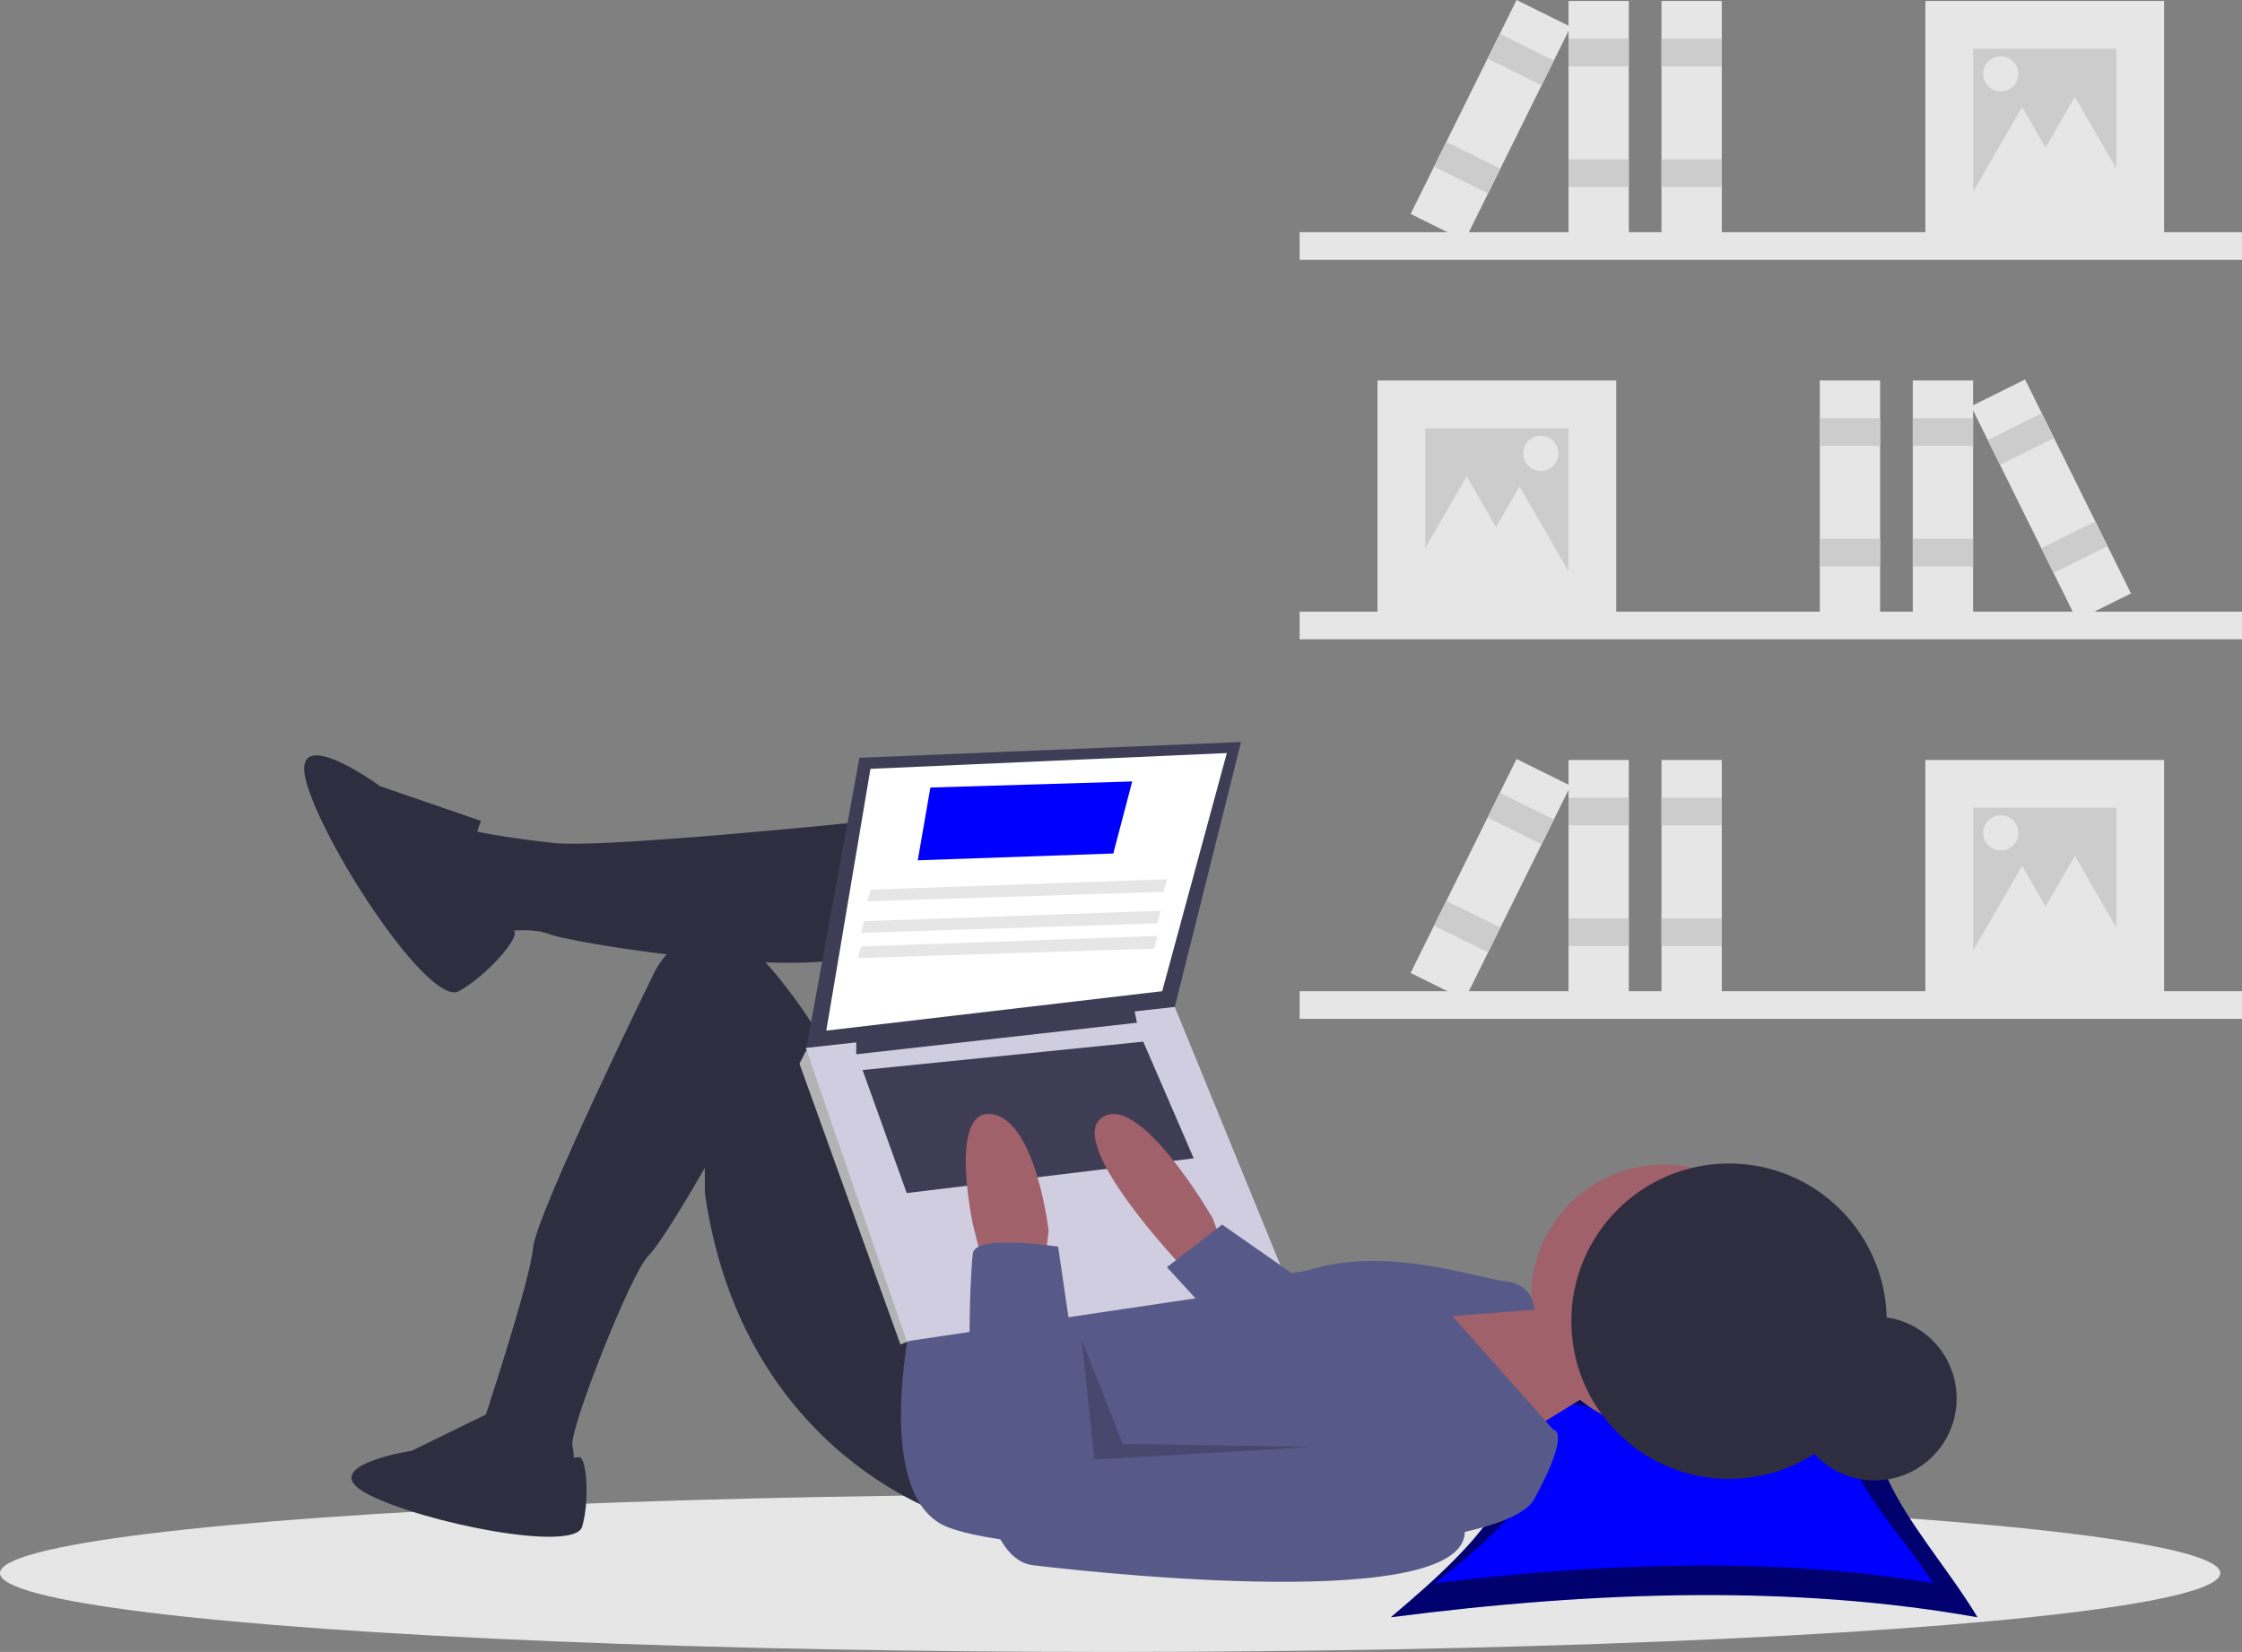 <svg id="b3df86d2-2022-47c6-a781-bb5144daf06b" data-name="Layer 1" xmlns="http://www.w3.org/2000/svg" width="802.027" height="590.916" viewBox="0 0 802.027 590.916" class="sc-nFpLZ hpxOTQ"><rect x="0" y="0" width="802.027" height="590.916" fill="#808080" stroke="none"/><title>researching</title><rect x="464.906" y="218.808" width="337.121" height="9.889" fill="#e6e6e6"></rect><rect x="492.774" y="136.101" width="85.404" height="85.404" fill="#e6e6e6"></rect><rect x="509.855" y="153.182" width="51.242" height="51.242" fill="#ccc"></rect><rect x="684.259" y="136.101" width="21.576" height="85.404" fill="#e6e6e6"></rect><rect x="684.259" y="149.586" width="21.576" height="9.889" fill="#ccc"></rect><rect x="684.259" y="192.737" width="21.576" height="9.889" fill="#ccc"></rect><rect x="650.997" y="136.101" width="21.576" height="85.404" fill="#e6e6e6"></rect><rect x="650.997" y="149.586" width="21.576" height="9.889" fill="#ccc"></rect><rect x="650.997" y="192.737" width="21.576" height="9.889" fill="#ccc"></rect><rect x="921.902" y="290.643" width="21.576" height="85.404" transform="translate(-250.057 293.892) rotate(-26.34)" fill="#e6e6e6"></rect><rect x="911.133" y="306.647" width="21.576" height="9.889" transform="translate(-241.523 286.855) rotate(-26.34)" fill="#ccc"></rect><rect x="930.279" y="345.319" width="21.576" height="9.889" transform="translate(-256.694 299.365) rotate(-26.34)" fill="#ccc"></rect><polygon points="524.688 170.382 535.554 189.201 546.419 208.02 524.688 208.02 502.958 208.02 513.823 189.201 524.688 170.382" fill="#e6e6e6"></polygon><polygon points="543.567 173.978 554.432 192.797 565.298 211.616 543.567 211.616 521.837 211.616 532.702 192.797 543.567 173.978" fill="#e6e6e6"></polygon><circle cx="551.209" cy="162.171" r="6.293" fill="#e6e6e6"></circle><rect x="663.892" y="237.602" width="337.121" height="9.889" transform="translate(1465.919 330.551) rotate(-180)" fill="#e6e6e6"></rect><rect x="887.741" y="154.895" width="85.404" height="85.404" transform="translate(1661.899 240.652) rotate(-180)" fill="#e6e6e6"></rect><rect x="904.821" y="171.976" width="51.242" height="51.242" transform="translate(1661.899 240.652) rotate(-180)" fill="#ccc"></rect><rect x="760.084" y="154.895" width="21.576" height="85.404" transform="translate(1342.757 240.652) rotate(-180)" fill="#e6e6e6"></rect><rect x="760.084" y="168.38" width="21.576" height="9.889" transform="translate(1342.757 192.107) rotate(-180)" fill="#ccc"></rect><rect x="760.084" y="211.531" width="21.576" height="9.889" transform="translate(1342.757 278.41) rotate(-180)" fill="#ccc"></rect><rect x="793.347" y="154.895" width="21.576" height="85.404" transform="translate(1409.283 240.652) rotate(-180)" fill="#e6e6e6"></rect><rect x="793.347" y="168.38" width="21.576" height="9.889" transform="translate(1409.283 192.107) rotate(-180)" fill="#ccc"></rect><rect x="793.347" y="211.531" width="21.576" height="9.889" transform="translate(1409.283 278.41) rotate(-180)" fill="#ccc"></rect><rect x="721.427" y="154.895" width="21.576" height="85.404" transform="translate(1101.754 545.015) rotate(-153.66)" fill="#e6e6e6"></rect><rect x="732.197" y="170.9" width="21.576" height="9.889" transform="translate(1131.826 508.546) rotate(-153.66)" fill="#ccc"></rect><rect x="713.051" y="209.571" width="21.576" height="9.889" transform="translate(1078.364 573.379) rotate(-153.66)" fill="#ccc"></rect><polygon points="742.244 34.634 731.379 53.453 720.514 72.272 742.244 72.272 763.975 72.272 753.109 53.453 742.244 34.634" fill="#e6e6e6"></polygon><polygon points="723.365 38.23 712.5 57.049 701.635 75.868 723.365 75.868 745.096 75.868 734.231 57.049 723.365 38.23" fill="#e6e6e6"></polygon><circle cx="715.724" cy="26.424" r="6.293" fill="#e6e6e6"></circle><rect x="663.892" y="509.097" width="337.121" height="9.889" transform="translate(1465.919 873.542) rotate(-180)" fill="#e6e6e6"></rect><rect x="887.741" y="426.39" width="85.404" height="85.404" transform="translate(1661.899 783.643) rotate(-180)" fill="#e6e6e6"></rect><rect x="904.821" y="443.471" width="51.242" height="51.242" transform="translate(1661.899 783.643) rotate(-180)" fill="#ccc"></rect><rect x="760.084" y="426.39" width="21.576" height="85.404" transform="translate(1342.757 783.643) rotate(-180)" fill="#e6e6e6"></rect><rect x="760.084" y="439.875" width="21.576" height="9.889" transform="translate(1342.757 735.097) rotate(-180)" fill="#ccc"></rect><rect x="760.084" y="483.027" width="21.576" height="9.889" transform="translate(1342.757 821.4) rotate(-180)" fill="#ccc"></rect><rect x="793.347" y="426.39" width="21.576" height="85.404" transform="translate(1409.283 783.643) rotate(-180)" fill="#e6e6e6"></rect><rect x="793.347" y="439.875" width="21.576" height="9.889" transform="translate(1409.283 735.097) rotate(-180)" fill="#ccc"></rect><rect x="793.347" y="483.027" width="21.576" height="9.889" transform="translate(1409.283 821.4) rotate(-180)" fill="#ccc"></rect><rect x="721.427" y="426.39" width="21.576" height="85.404" transform="translate(981.294 1059.819) rotate(-153.66)" fill="#e6e6e6"></rect><rect x="732.197" y="442.395" width="21.576" height="9.889" transform="translate(1011.366 1023.35) rotate(-153.66)" fill="#ccc"></rect><rect x="713.051" y="481.067" width="21.576" height="9.889" transform="translate(957.904 1088.183) rotate(-153.66)" fill="#ccc"></rect><polygon points="742.244 306.129 731.379 324.948 720.514 343.768 742.244 343.768 763.975 343.768 753.109 324.948 742.244 306.129" fill="#e6e6e6"></polygon><polygon points="723.365 309.725 712.5 328.544 701.635 347.364 723.365 347.364 745.096 347.364 734.231 328.544 723.365 309.725" fill="#e6e6e6"></polygon><circle cx="715.724" cy="297.919" r="6.293" fill="#e6e6e6"></circle><ellipse cx="397.129" cy="562.711" rx="397.129" ry="28.205" fill="#e6e6e6"></ellipse><path d="M906.373,733.048c-64.755-11.525-135.567-9.609-209.847,0,33.855-28.581,63.075-57.163,29.219-85.744,66.039,13.624,75.289,12.245,148.752,0C857.459,675.885,889.334,704.467,906.373,733.048Z" transform="translate(-198.987 -154.542)" fill="darkblue"></path><path d="M906.373,733.048c-64.755-11.525-135.567-9.609-209.847,0,33.855-28.581,63.075-57.163,29.219-85.744,66.039,13.624,75.289,12.245,148.752,0C857.459,675.885,889.334,704.467,906.373,733.048Z" transform="translate(-198.987 -154.542)" opacity="0.2"></path><path d="M890.578,720.854c-55.007-9.2-115.159-7.67-178.257,0C741.08,698.04,765.901,675.226,737.142,652.412c56.098,10.875,63.955,9.774,126.359,0C849.027,675.226,876.104,698.04,890.578,720.854Z" transform="translate(-198.987 -154.542)" fill="blue"></path><circle cx="670.64" cy="500.244" r="29.309" fill="#2f2e41"></circle><polygon points="537.591 466.249 557.899 469.634 568.053 498.967 538.72 517.019 504.873 466.249 536.463 466.249 537.591 466.249" fill="#a0616a"></polygon><circle cx="595.13" cy="463.993" r="47.385" fill="#a0616a"></circle><path d="M532.372,445.919s-115.077,12.41-135.385,10.154-29.333-4.513-29.333-4.513-13.539,18.051-6.769,25.949A48.822,48.822,0,0,0,374.423,488.791s12.41-3.385,21.436,0,100.411,18.051,116.205,4.513S532.372,445.919,532.372,445.919Z" transform="translate(-198.987 -154.542)" fill="#2f2e41"></path><path d="M540.27,697.509s-75.59-21.436-89.128-116.205v-9.026S436.185,598.516,430.833,603.868c-6.205,6.205-28.205,62.051-27.077,67.693s0,7.897,0,7.897l-32.718-3.385V665.919s17.487-52.462,18.615-64.872,43.436-98.718,43.436-98.718,15.795-32.718,42.872,0,29.333,55.282,29.333,55.282l34.974,67.693Z" transform="translate(-198.987 -154.542)" fill="#2f2e41"></path><path d="M371.038,448.175l-36.103-12.41s-33.846-24.821-25.949,0,44,78.975,54.154,73.334,22.366-19.643,19.644-21.668S362.013,470.739,371.038,448.175Z" transform="translate(-198.987 -154.542)" fill="#2f2e41"></path><path d="M375.402,659.259l-29.144,14.233s-35.244,5.422-15.589,15.589,73.876,21.011,76.587,11.522,1.635-25.236-1.216-24.818S383.535,678.236,375.402,659.259Z" transform="translate(-198.987 -154.542)" fill="#2f2e41"></path><path d="M525.603,623.048s-14.667,63.18,10.154,76.718S734.322,715.561,747.86,690.74s6.769-24.821,6.769-24.821l-36.103-40.616L747.86,623.048s0-9.026-10.154-10.154-41.744-12.41-68.821-4.513-42.872-15.795-42.872-15.795Z" transform="translate(-198.987 -154.542)" fill="#575a89"></path><polygon points="307.437 271.069 288.257 375.993 420.258 360.198 443.95 265.428 307.437 271.069" fill="#3f3d56"></polygon><polygon points="311.386 275.018 295.591 368.659 415.745 354.557 438.873 269.377 311.386 275.018" fill="#fff"></polygon><polygon points="292.77 377.121 288.257 375.993 286.001 380.505 322.104 480.916 325.499 479.618 326.616 473.019 292.77 377.121" fill="#b3b3b3"></polygon><polygon points="288.257 374.864 324.36 479.788 460.873 459.48 420.258 360.198 288.257 374.864" fill="#d0cde1"></polygon><polygon points="306.309 371.48 306.309 377.121 406.719 365.839 405.591 360.198 306.309 371.48" fill="#3f3d56"></polygon><polygon points="308.565 382.762 324.36 426.762 427.027 414.352 408.976 372.608 308.565 382.762" fill="#3f3d56"></polygon><path d="M636.167,599.355l-3.385-9.026s-25.949-45.128-39.487-36.103,28.205,53.026,28.205,53.026h13.539Z" transform="translate(-198.987 -154.542)" fill="#a0616a"></path><path d="M550.423,606.124l-3.385-13.539s-9.026-41.744,6.769-39.487,20.308,41.744,20.308,41.744l-1.128,9.026Z" transform="translate(-198.987 -154.542)" fill="#a0616a"></path><path d="M577.501,600.483s-29.333-4.513-30.462,2.256-6.769,108.308,21.436,111.693,168.103,18.051,153.436-16.923-37.231-30.462-37.231-30.462L588.783,677.202Z" transform="translate(-198.987 -154.542)" fill="#575a89"></path><polygon points="467.078 458.916 437.181 438.044 417.437 453.275 442.258 480.352 467.078 458.916" fill="#575a89"></polygon><polygon points="386.976 479.224 391.488 522.096 469.335 517.583 401.642 516.455 386.976 479.224" opacity="0.2"></polygon><circle cx="618.521" cy="472.603" r="56.41" fill="#2f2e41"></circle><polygon points="328.309 307.736 398.258 305.301 405.027 279.531 332.822 281.71 328.309 307.736" fill="blue"></polygon><polygon points="310.258 322.403 416.309 319.018 417.437 314.505 311.386 318.239 310.258 322.403" fill="#e6e6e6"></polygon><polygon points="308.001 333.685 414.053 330.3 415.181 325.787 309.129 329.521 308.001 333.685" fill="#e6e6e6"></polygon><polygon points="306.873 342.71 412.924 339.326 414.053 334.813 308.001 338.546 306.873 342.71" fill="#e6e6e6"></polygon></svg>